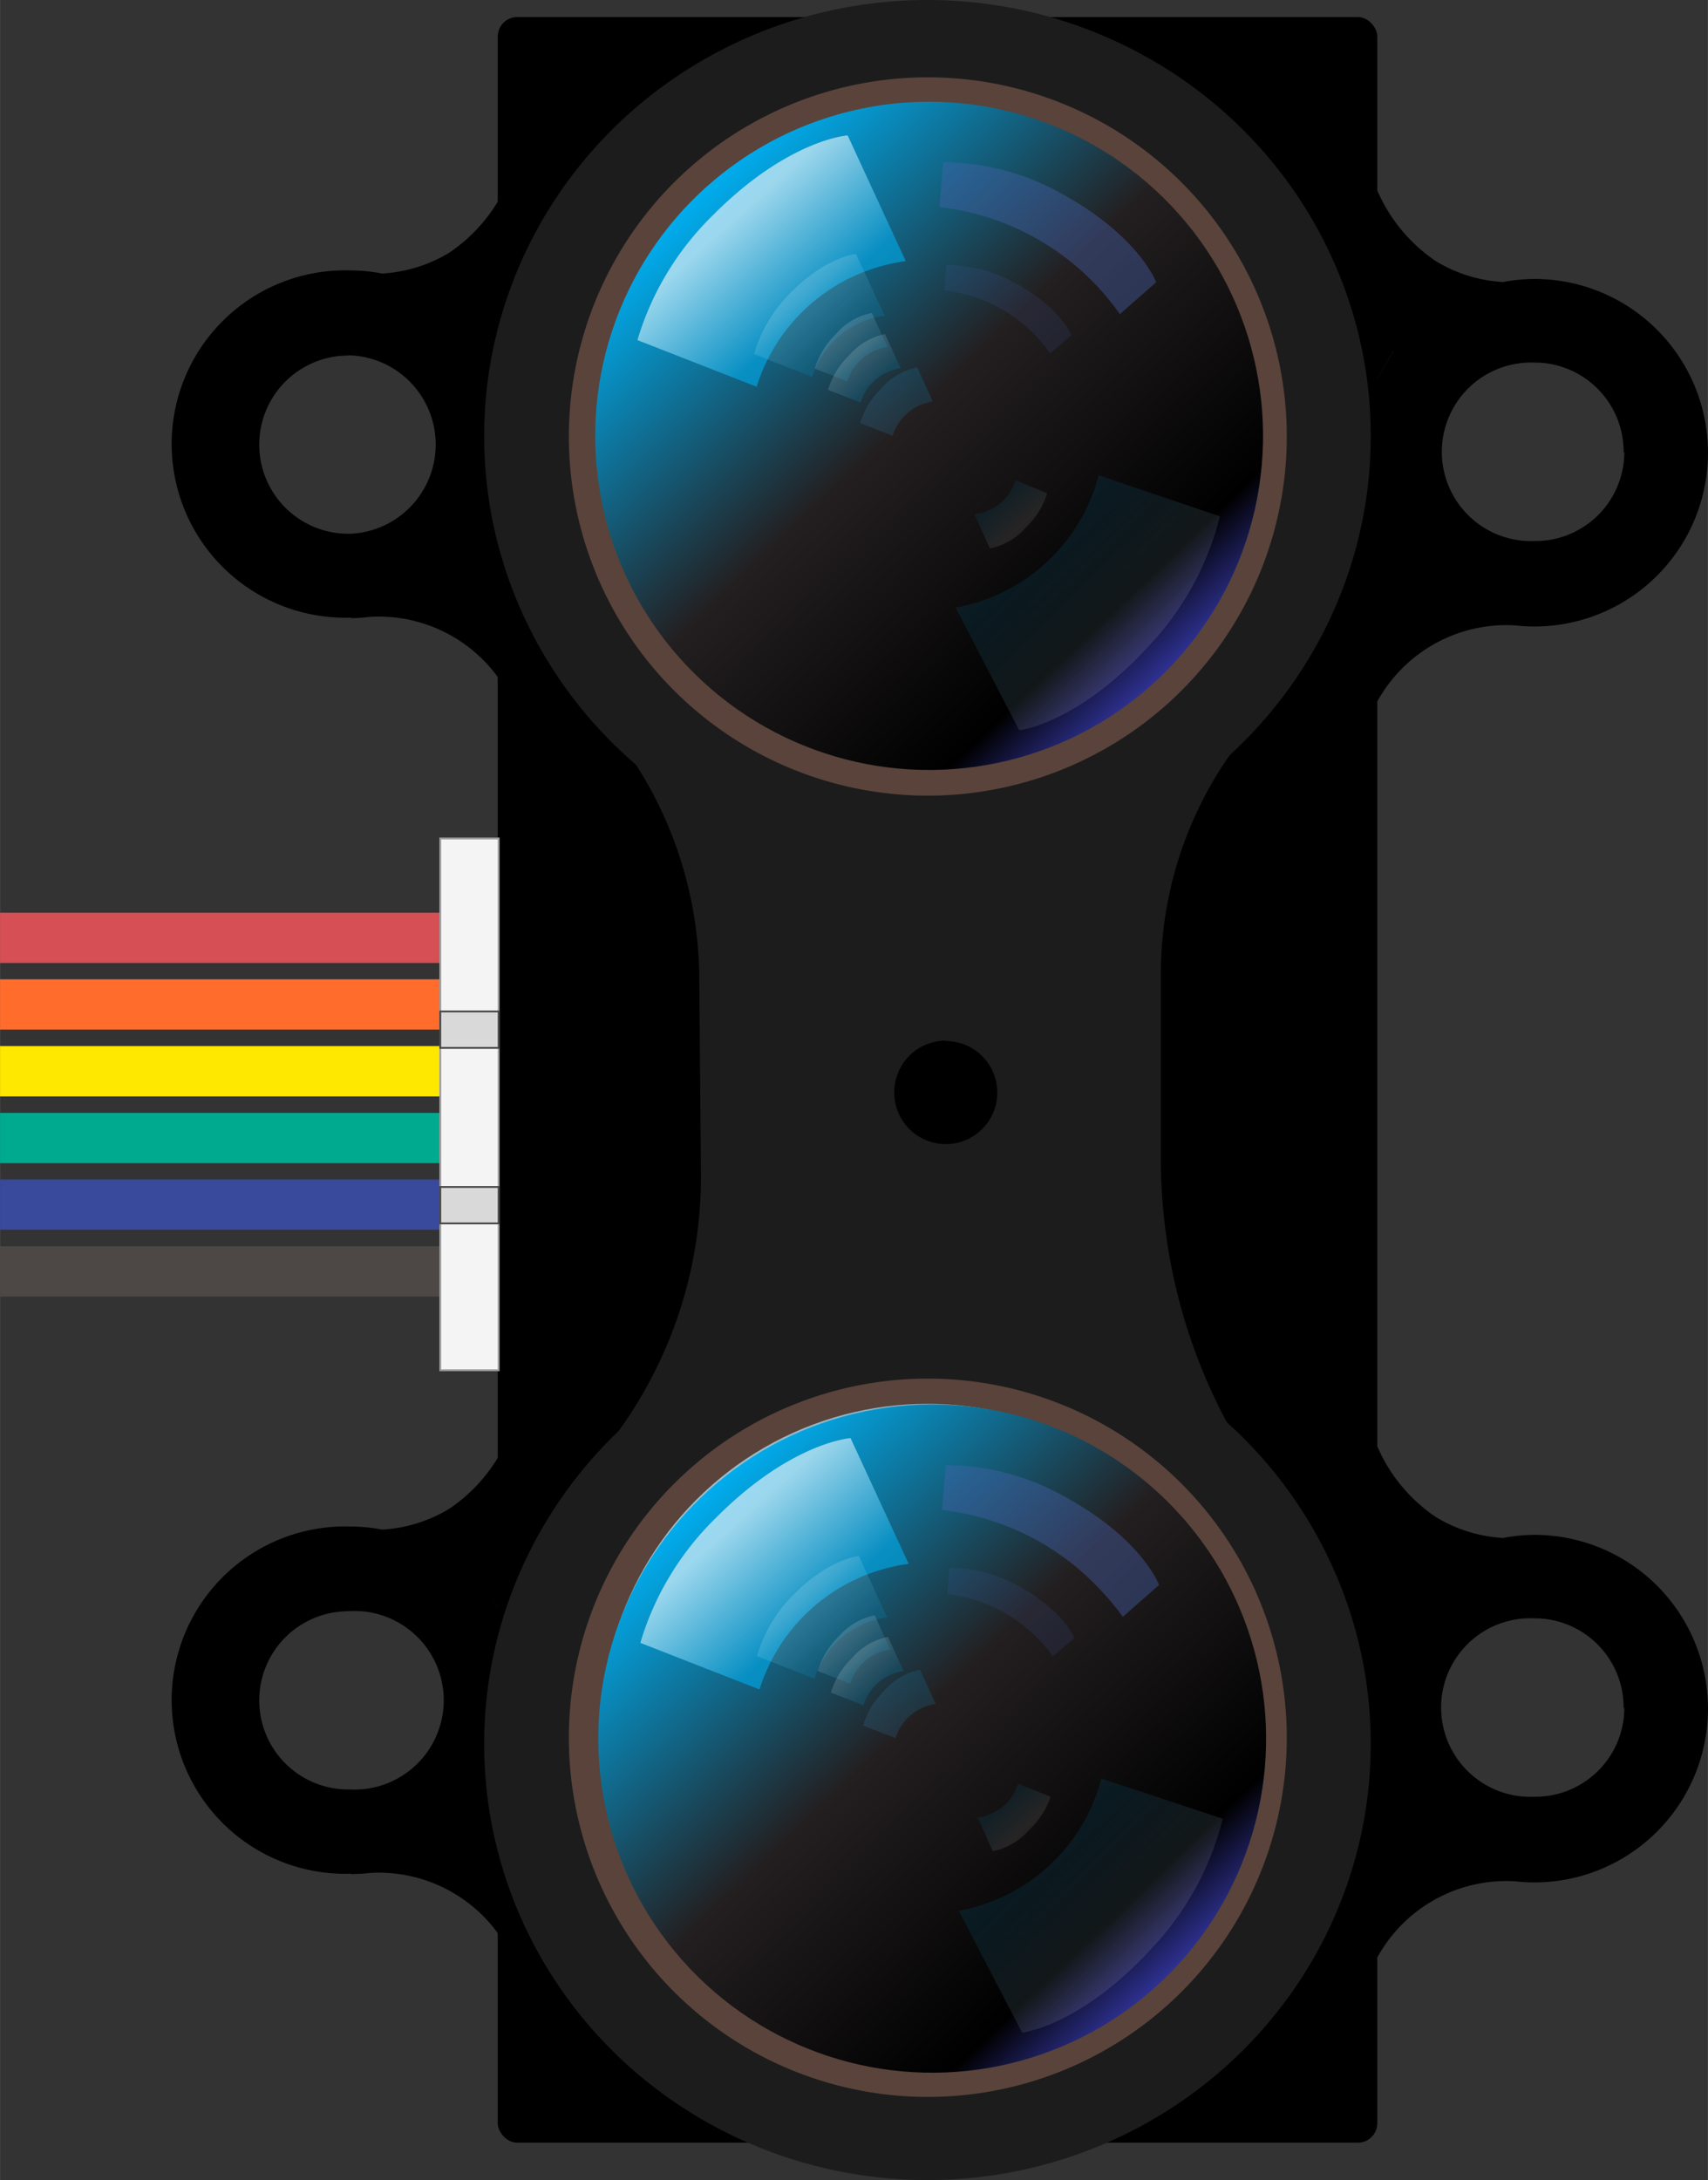 <?xml version="1.0" ?><svg height="42.38mm" viewBox="0 0 94.16 120.13" width="33.22mm" xmlns="http://www.w3.org/2000/svg" xmlns:xlink="http://www.w3.org/1999/xlink">
  <rect x="0" y="0" width="94.16" height="120.13" fill="#333333" stroke="none"/>
  <defs>
    <linearGradient gradientTransform="translate(107.84 67.08) rotate(180)" gradientUnits="userSpaceOnUse" id="linear-gradient" x1="84.38" x2="49.25" y1="-40.42" y2="-24.99">
      <stop offset="0" stop-color="#d6e5e9"/>
      <stop offset="1" stop-color="#8dc1d7"/>
    </linearGradient>
    <linearGradient id="linear-gradient-2" x1="94.45" x2="38.31" xlink:href="#linear-gradient" y1="26.85" y2="51.52"/>
    <linearGradient gradientTransform="translate(-671.04 293.33) rotate(90)" gradientUnits="userSpaceOnUse" id="linear-gradient-3" x1="-215.95" x2="-179.13" y1="-722.44" y2="-722.44">
      <stop offset="0" stop-color="#00adee"/>
      <stop offset="0.46" stop-color="#231f20"/>
      <stop offset="0.88"/>
      <stop offset="1" stop-color="#2e3191"/>
    </linearGradient>
    <linearGradient gradientUnits="userSpaceOnUse" id="linear-gradient-4" x1="40.07" x2="45.61" y1="83.74" y2="89.85">
      <stop offset="0.06" stop-color="#fff"/>
      <stop offset="0.86" stop-color="#00adee"/>
    </linearGradient>
    <linearGradient id="linear-gradient-5" x1="44.02" x2="46.72" xlink:href="#linear-gradient-4" y1="87.94" y2="90.93"/>
    <linearGradient id="linear-gradient-6" x1="46.36" x2="47.87" xlink:href="#linear-gradient-4" y1="90.25" y2="91.92"/>
    <linearGradient id="linear-gradient-7" x1="47.09" x2="48.6" xlink:href="#linear-gradient-4" y1="91.42" y2="93.08"/>
    <linearGradient gradientUnits="userSpaceOnUse" id="linear-gradient-8" x1="47.56" x2="51.59" y1="93.91" y2="93.91">
      <stop offset="0" stop-color="#5098d2"/>
      <stop offset="1" stop-color="#00adee"/>
    </linearGradient>
    <linearGradient gradientTransform="translate(-2014.96 77.22) rotate(177.37)" id="linear-gradient-9" x1="-2074.44" x2="-2068.91" xlink:href="#linear-gradient-4" y1="-125.34" y2="-119.22"/>
    <linearGradient gradientTransform="translate(-2016.25 18.42) rotate(-179.45)" id="linear-gradient-10" x1="-2073.45" x2="-2071.94" xlink:href="#linear-gradient-4" y1="-62.47" y2="-60.8"/>
    <linearGradient gradientTransform="translate(-720.63 273.6) rotate(90)" id="linear-gradient-11" x1="-268" x2="-231.18" xlink:href="#linear-gradient-3" y1="-771.86" y2="-771.86"/>
    <linearGradient id="linear-gradient-12" x1="39.91" x2="45.45" xlink:href="#linear-gradient-4" y1="11.96" y2="18.08"/>
    <linearGradient id="linear-gradient-13" x1="43.86" x2="46.56" xlink:href="#linear-gradient-4" y1="16.16" y2="19.15"/>
    <linearGradient id="linear-gradient-14" x1="46.2" x2="47.71" xlink:href="#linear-gradient-4" y1="18.47" y2="20.14"/>
    <linearGradient id="linear-gradient-15" x1="46.92" x2="48.43" xlink:href="#linear-gradient-4" y1="19.64" y2="21.31"/>
    <linearGradient id="linear-gradient-16" x1="47.4" x2="51.43" xlink:href="#linear-gradient-8" y1="22.13" y2="22.13"/>
    <linearGradient gradientTransform="translate(-2014.96 77.22) rotate(177.37)" id="linear-gradient-17" x1="-2077.58" x2="-2072.04" xlink:href="#linear-gradient-4" y1="-53.63" y2="-47.51"/>
    <linearGradient gradientTransform="translate(-2016.25 18.42) rotate(-179.45)" id="linear-gradient-18" x1="-2072.6" x2="-2071.09" xlink:href="#linear-gradient-4" y1="9.3" y2="10.97"/>
  </defs>
  <title>LIDAR-Lite v3</title>
  <g data-name="Layer 8" id="Layer_8">
    <path d="M28.92,93.7a9.58,9.58,0,0,0-.23-2.06l-.08,4.44A9.55,9.55,0,0,0,28.92,93.7Z" style="fill: #514a44"/>
    <g>
      <g>
        <path d="M19.35,103.26a9.39,9.39,0,0,0,.95-.05h-.06a8.12,8.12,0,0,1,8.15,5l.23-12.15c0,.14-.09.31-.15.5.05-.17.1-.33.15-.5l.08-4.44c0-.2-.1-.4-.15-.6.07.23.12.44.15.6q0-7.57,0-15.15a9,9,0,0,1-3.93,6.66,8,8,0,0,1-3.71,1.15,9.28,9.28,0,0,0-1.72-.17,9.57,9.57,0,1,0,0,19.13Zm1.13-.07.64-.1Zm4.19-1.56h0Zm.42-.3.14-.11Zm.44-.35.44-.4Zm1-1,.17-.2Zm1.78-3,.07-.18ZM27,99.4l.14-.19Zm.47-.69.05-.08Zm1-7.75A9.51,9.51,0,0,0,27.1,88.1,9.45,9.45,0,0,1,28.51,91ZM27,88l-.33-.42Zm-7.84.77h.16a4.92,4.92,0,1,1,0,9.83H19.2a4.91,4.91,0,0,1,0-9.82Z"/>
        <path d="M19.35,34.06A9.39,9.39,0,0,0,20.3,34h-.06a8.12,8.12,0,0,1,8.15,5l.23-12.15c0,.14-.09.31-.15.5.05-.17.1-.33.15-.5l.08-4.44c0-.2-.1-.4-.15-.6.07.23.12.44.15.6q0-7.57,0-15.15a9,9,0,0,1-3.93,6.66,8,8,0,0,1-3.71,1.15,9.28,9.28,0,0,0-1.72-.17,9.57,9.57,0,1,0,0,19.13ZM20.48,34l.64-.1Zm4.19-1.56h0Zm.42-.3.14-.11Zm.44-.35.44-.4Zm1-1,.17-.2Zm1.78-3,.07-.18ZM27,30.2l.14-.19Zm.47-.69.05-.08Zm1-7.75A9.51,9.51,0,0,0,27.1,18.9,9.45,9.45,0,0,1,28.51,21.75ZM27,18.81l-.33-.42Zm-7.84.77h.16a4.92,4.92,0,0,1,0,9.83H19.2a4.91,4.91,0,0,1,0-9.82Z"/>
      </g>
      <g>
        <path d="M94.16,94.14a9.57,9.57,0,0,0-9.57-9.57,9.28,9.28,0,0,0-1.72.17,8,8,0,0,1-3.71-1.15,9,9,0,0,1-3.93-6.66q0,7.57,0,15.15c0-.16.09-.37.15-.6-.06.2-.11.4-.15.6l.08,4.44c0,.17.1.33.15.5-.06-.19-.11-.36-.15-.5l.23,12.15a8.12,8.12,0,0,1,8.15-5h-.06a9.39,9.39,0,0,0,.95.05A9.57,9.57,0,0,0,94.16,94.14Zm-11.33,9.39.64.1Zm-3.57-1.47h0Zm-.54-.39.14.11ZM78,101l.44.4Zm-.71-.77.17.2Zm-1.68-3,.07.18Zm1.22,2.36.14.19Zm-.39-.59.05.08Zm.44-10.52a9.51,9.51,0,0,0-1.41,2.85A9.45,9.45,0,0,1,76.84,88.55Zm.4-.51-.33.42Zm12.27,6.1A4.91,4.91,0,0,1,84.75,99h-.16a4.92,4.92,0,1,1,0-9.83h.16A4.91,4.91,0,0,1,89.51,94.14Z"/>
        <path d="M94.16,24.94a9.57,9.57,0,0,0-9.57-9.57,9.28,9.28,0,0,0-1.72.17,8,8,0,0,1-3.71-1.15,9,9,0,0,1-3.93-6.66q0,7.57,0,15.15c0-.16.09-.37.15-.6-.06.2-.11.4-.15.6l.08,4.44c0,.17.1.33.15.5-.06-.19-.11-.36-.15-.5l.23,12.15a8.12,8.12,0,0,1,8.15-5h-.06a9.39,9.39,0,0,0,.95.05A9.57,9.57,0,0,0,94.16,24.94ZM82.82,34.33l.64.1Zm-3.57-1.47h0Zm-.54-.39.14.11ZM78,31.83l.44.4Zm-.71-.77.17.2Zm-1.68-3,.07.18Zm1.22,2.36.14.19Zm-.39-.59.05.08Zm.44-10.52a9.51,9.51,0,0,0-1.41,2.85A9.45,9.45,0,0,1,76.84,19.35Zm.4-.51-.33.42Zm12.27,6.1a4.91,4.91,0,0,1-4.76,4.91h-.16a4.92,4.92,0,1,1,0-9.83h.16A4.91,4.91,0,0,1,89.51,24.94Z"/>
      </g>
    </g>
  </g>
  <g data-name="Layer 9" id="Layer_9">
    <rect height="29.32" style="fill: #598d68" transform="translate(53.37 121.72) rotate(-180)" width="1.62" x="25.87" y="46.2"/>
  </g>
  <g data-name="Backgroun blacik" id="Backgroun_blacik">
    <rect height="117.12" rx="1.07" ry="1.07" transform="translate(103.38 119) rotate(-180)" width="48.49" x="27.45" y="0.94"/>
  </g>
  <g data-name="middle part" id="middle_part">
    <path d="M32,81.36,68.57,80A30.82,30.82,0,0,1,64,63.92V53.39a21.06,21.06,0,0,1,4.71-13l-34.27.83A22,22,0,0,1,38.55,54l.09,10.62a23.82,23.82,0,0,1-2.71,11.27A23.29,23.29,0,0,1,32,81.36Zm20.14-24a2.84,2.84,0,1,1-2.84,2.84A2.84,2.84,0,0,1,52.1,57.34Z" style="fill: #1c1c1c"/>
  </g>
  <g data-name="ellipse black" id="ellipse_black">
    <ellipse cx="51.13" cy="96.09" rx="24.44" ry="24.03" style="fill: #1c1c1c"/>
    <ellipse cx="51.13" cy="24.03" rx="24.44" ry="24.03" style="fill: #1c1c1c"/>
  </g>
  <g data-name="brown ellipse" id="brown_ellipse">
    <g>
      <path d="M51.15,115.54A19.79,19.79,0,1,0,31.36,95.75,19.79,19.79,0,0,0,51.15,115.54Zm0-37.79a18,18,0,1,1-18,18A18,18,0,0,1,51.15,77.75Z" style="fill: #59433b"/>
      <path d="M51.15,43.84A19.79,19.79,0,1,0,31.36,24.06,19.79,19.79,0,0,0,51.15,43.84Zm0-37.79a18,18,0,1,1-18,18A18,18,0,0,1,51.15,6.05Z" style="fill: #59433b"/>
    </g>
  </g>
  <g data-name="Layer 5" id="Layer_5">
    <g>
      <circle cx="51.15" cy="95.75" r="18" style="fill: #292929"/>
      <circle cx="51.15" cy="24.06" r="18" style="fill: #292929"/>
    </g>
  </g>
  <g data-name="Layer 11" id="Layer_11">
    <rect data-name="6" height="2.77" id="_6" style="fill: #d54f55" width="24.43" y="50.29"/>
    <rect data-name="5" height="2.77" id="_5" style="fill: #ff6c2c" width="24.43" y="53.96"/>
    <rect data-name="4" height="2.77" id="_4" style="fill: #ffe800" width="24.43" y="57.64"/>
    <rect data-name="3" height="2.77" id="_3" style="fill: #00aa8f" width="24.43" y="61.32"/>
    <rect data-name="2" height="2.77" id="_2" style="fill: #39499b" width="24.43" y="64.99"/>
    <rect data-name="1" height="2.77" id="_1" style="fill: #4d4845" width="24.43" y="68.67"/>
  </g>
  <g data-name="Layer 10" id="Layer_10">
    <g style="opacity: 0.88">
      <circle cx="51.13" cy="95.35" r="18" style="fill: url(#linear-gradient)"/>
      <circle cx="51.13" cy="23.65" r="18" style="fill: url(#linear-gradient-2)"/>
    </g>
    <rect height="29.3" style="fill: #f4f4f4;stroke: #9c9c9c;stroke-miterlimit: 10;stroke-width: 0.101px" transform="translate(51.76 121.7) rotate(-180)" width="3.22" x="24.27" y="46.2"/>
    <rect height="2.01" style="fill: #d9d9d9;stroke: #464646;stroke-miterlimit: 10;stroke-width: 0.101px" transform="translate(51.76 132.81) rotate(-180)" width="3.22" x="24.27" y="65.4"/>
    <rect height="2.01" style="fill: #d9d9d9;stroke: #464646;stroke-miterlimit: 10;stroke-width: 0.101px" transform="translate(51.75 113.47) rotate(-180)" width="3.22" x="24.26" y="55.73"/>
  </g>
  <g data-name="Layer 12" id="Layer_12">
    <g>
      <circle cx="51.39" cy="95.8" r="18.41" style="fill: url(#linear-gradient-3)" transform="translate(-51.92 61.95) rotate(-43.65)"/>
      <path d="M50.09,86.16l-3.2-6.92s-3.27.22-7.41,4.38a16,16,0,0,0-4.18,6.9l6.57,2.57a10,10,0,0,1,8.21-6.92Z" style="opacity: 0.6;fill: url(#linear-gradient-4)"/>
      <path d="M48.91,89.12l-1.56-3.38s-1.6.11-3.62,2.14a7.83,7.83,0,0,0-2,3.37L44.9,92.5a4.87,4.87,0,0,1,4-3.38Z" style="opacity: 0.15;fill: url(#linear-gradient-5)"/>
      <path d="M49.09,90.91,48.22,89a3.57,3.57,0,0,0-2,1.19,4.37,4.37,0,0,0-1.14,1.88l1.79.7a2.72,2.72,0,0,1,2.24-1.89Z" style="opacity: 0.15;fill: url(#linear-gradient-6)"/>
      <path d="M49.82,92.08l-.87-1.89a3.57,3.57,0,0,0-2,1.19,4.37,4.37,0,0,0-1.14,1.88l1.79.7a2.72,2.72,0,0,1,2.24-1.89Z" style="opacity: 0.15;fill: url(#linear-gradient-7)"/>
      <path d="M51.59,93.91,50.72,92a3.57,3.57,0,0,0-2,1.19,4.37,4.37,0,0,0-1.14,1.88l1.79.7a2.72,2.72,0,0,1,2.24-1.89Z" style="opacity: 0.15;fill: url(#linear-gradient-8)"/>
      <path d="M52.84,105.25,56.35,112s3.26-.37,7.2-4.71a16,16,0,0,0,3.86-7.08L60.72,98a10,10,0,0,1-7.89,7.29Z" style="opacity: 0.1;fill: url(#linear-gradient-9)"/>
      <path d="M53.88,100.1l.85,1.9a3.57,3.57,0,0,0,2-1.17A4.37,4.37,0,0,0,57.92,99l-1.79-.72a2.72,2.72,0,0,1-2.26,1.87Z" style="opacity: 0.09;fill: url(#linear-gradient-10)"/>
      <path d="M58.05,91.26l1.18-1s-.56-1.5-3.08-2.87a7.83,7.83,0,0,0-3.81-1l-.12,1.44a8.27,8.27,0,0,1,5.06,2.52A8.36,8.36,0,0,1,58.05,91.26Z" style="fill: #4863ad;opacity: 0.15"/>
      <path d="M61.9,89.09l2-1.76s-.95-2.57-5.25-4.89a13.38,13.38,0,0,0-6.51-1.71l-.21,2.47a14.12,14.12,0,0,1,8.64,4.3A14.28,14.28,0,0,1,61.9,89.09Z" style="fill: #4863ad;opacity: 0.41"/>
    </g>
    <g>
      <circle cx="51.22" cy="24.02" r="18.41" style="fill: url(#linear-gradient-11)" transform="translate(-2.42 41.99) rotate(-43.65)"/>
      <path d="M49.93,14.38l-3.2-6.92s-3.27.22-7.41,4.38a16,16,0,0,0-4.18,6.9l6.57,2.57a10,10,0,0,1,8.21-6.92Z" style="opacity: 0.6;fill: url(#linear-gradient-12)"/>
      <path d="M48.75,17.34,47.19,14s-1.6.11-3.62,2.14a7.83,7.83,0,0,0-2,3.37l3.21,1.26a4.87,4.87,0,0,1,4-3.38Z" style="opacity: 0.15;fill: url(#linear-gradient-13)"/>
      <path d="M48.93,19.13l-.87-1.89a3.57,3.57,0,0,0-2,1.19,4.37,4.37,0,0,0-1.14,1.88l1.79.7a2.72,2.72,0,0,1,2.24-1.89Z" style="opacity: 0.15;fill: url(#linear-gradient-14)"/>
      <path d="M49.66,20.3l-.87-1.89a3.57,3.57,0,0,0-2,1.19,4.37,4.37,0,0,0-1.14,1.88l1.79.7a2.72,2.72,0,0,1,2.24-1.89Z" style="opacity: 0.15;fill: url(#linear-gradient-15)"/>
      <path d="M51.43,22.13l-.87-1.89a3.57,3.57,0,0,0-2,1.19,4.37,4.37,0,0,0-1.14,1.88l1.79.7a2.72,2.72,0,0,1,2.24-1.89Z" style="opacity: 0.15;fill: url(#linear-gradient-16)"/>
      <path d="M52.68,33.47l3.51,6.77s3.26-.37,7.2-4.71a16,16,0,0,0,3.86-7.08l-6.68-2.26a10,10,0,0,1-7.89,7.29Z" style="opacity: 0.1;fill: url(#linear-gradient-17)"/>
      <path d="M53.72,28.32l.85,1.9a3.57,3.57,0,0,0,2-1.17,4.37,4.37,0,0,0,1.16-1.87L56,26.46a2.72,2.72,0,0,1-2.26,1.87Z" style="opacity: 0.09;fill: url(#linear-gradient-18)"/>
      <path d="M57.89,19.48l1.18-1s-.56-1.5-3.08-2.87a7.83,7.83,0,0,0-3.81-1L52.06,16a8.27,8.27,0,0,1,5.06,2.52A8.36,8.36,0,0,1,57.89,19.48Z" style="fill: #4863ad;opacity: 0.15"/>
      <path d="M61.74,17.31l2-1.76S62.8,13,58.49,10.65A13.38,13.38,0,0,0,52,8.94l-.21,2.47a14.12,14.12,0,0,1,8.64,4.3A14.28,14.28,0,0,1,61.74,17.31Z" style="fill: #4863ad;opacity: 0.41"/>
    </g>
  </g>
  <g id="Connectors">
    <rect data-cir-color="red" data-cir-type="female" height="2.77" id="circuitoCon_5V" style="fill: none" width="2.77" y="50.29"/>
    <rect data-cir-type="female" height="2.77" id="circuitoCon_PWR_EN" style="fill: none" width="2.77" y="53.96"/>
    <rect data-cir-type="female" height="2.77" id="circuitoCon_MODE" style="fill: none" width="2.77" y="57.64"/>
    <rect data-cir-color="green" data-cir-type="female" height="2.77" id="circuitoCon_SCL" style="fill: none" width="2.77" y="61.32"/>
    <rect data-cir-color="blue" data-cir-type="female" height="2.77" id="circuitoCon_SDA" style="fill: none" width="2.77" y="64.99"/>
    <rect data-cir-color="black" data-cir-type="female" height="2.77" id="circuitoCon_GND" style="fill: none" width="2.77" y="68.67"/>
  </g>
</svg>